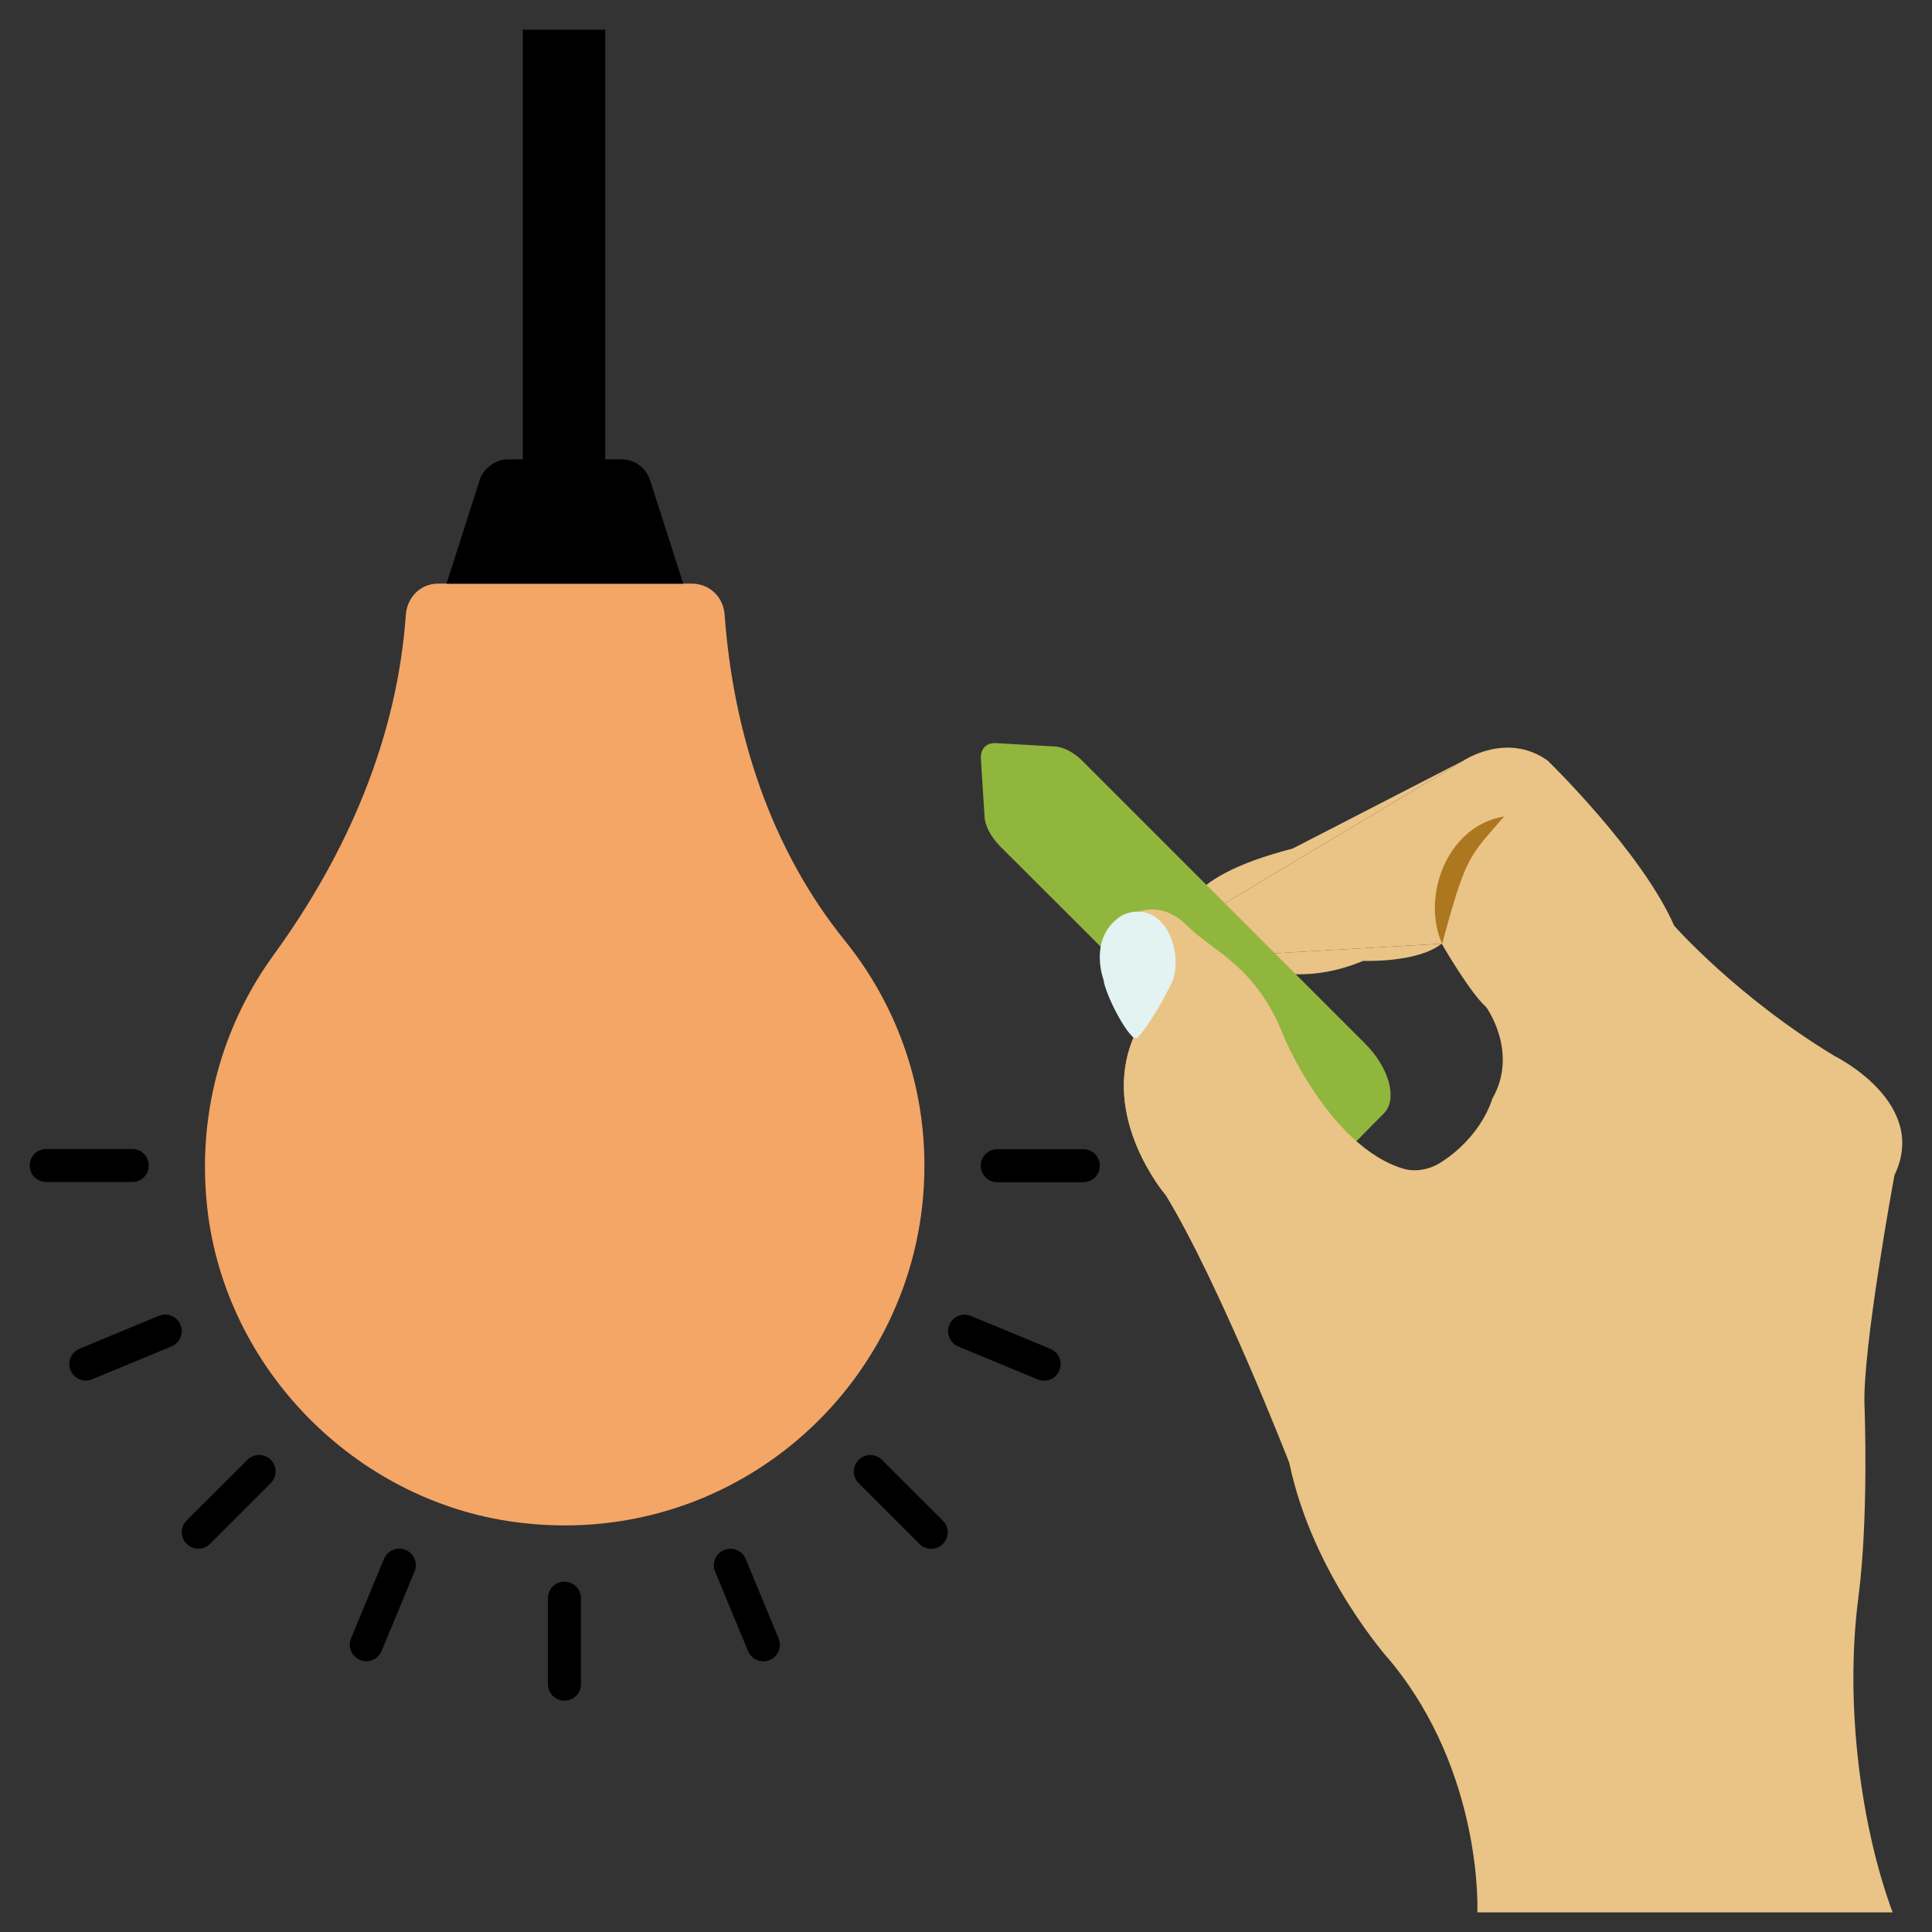 <svg width="65" height="65" viewBox="0 0 65 65" fill="none" xmlns="http://www.w3.org/2000/svg">
<rect x="0" y="0" width="65" height="65" fill="#333333" stroke="none"/>
<path d="M18.989 53.213C18.681 53.213 18.434 53.461 18.434 53.769V56.662C18.434 56.97 18.681 57.218 18.989 57.218C19.297 57.218 19.545 56.97 19.545 56.662V53.769C19.545 53.461 19.297 53.213 18.989 53.213Z" fill="black"/>
<path d="M24.36 52.148C24.077 52.267 23.941 52.593 24.059 52.876L25.167 55.55C25.285 55.833 25.611 55.97 25.895 55.851C26.178 55.733 26.314 55.407 26.196 55.124L25.088 52.449C24.966 52.159 24.637 52.034 24.36 52.148Z" fill="black"/>
<path d="M28.89 49.116C28.671 49.335 28.671 49.686 28.89 49.901L30.936 51.945C31.155 52.163 31.506 52.163 31.721 51.945C31.937 51.726 31.94 51.375 31.721 51.16L29.675 49.116C29.456 48.898 29.105 48.898 28.89 49.116Z" fill="black"/>
<path d="M31.938 44.574C31.82 44.858 31.956 45.184 32.239 45.302L34.913 46.41C35.2 46.528 35.523 46.392 35.641 46.109C35.76 45.825 35.623 45.499 35.34 45.381L32.666 44.273C32.39 44.159 32.06 44.284 31.938 44.574Z" fill="black"/>
<path d="M36.445 38.663H33.552C33.243 38.663 32.996 38.911 32.996 39.219C32.996 39.527 33.243 39.775 33.552 39.775H36.445C36.753 39.775 37 39.527 37 39.219C37 38.911 36.753 38.663 36.445 38.663Z" fill="black"/>
<path d="M4.449 38.657H1.556C1.247 38.657 1 38.904 1 39.212C1 39.521 1.247 39.768 1.556 39.768H4.449C4.757 39.768 5.004 39.521 5.004 39.212C5.004 38.904 4.757 38.657 4.449 38.657Z" fill="black"/>
<path d="M5.345 44.269L2.674 45.377C2.391 45.495 2.254 45.821 2.373 46.104C2.491 46.388 2.817 46.524 3.1 46.406L5.771 45.298C6.054 45.18 6.191 44.853 6.072 44.57C5.95 44.28 5.621 44.154 5.345 44.269Z" fill="black"/>
<path d="M8.325 49.113L6.278 51.157C6.06 51.375 6.06 51.727 6.278 51.942C6.497 52.157 6.848 52.16 7.063 51.942L9.11 49.898C9.329 49.68 9.329 49.328 9.11 49.113C8.891 48.898 8.54 48.895 8.325 49.113Z" fill="black"/>
<path d="M12.918 52.446L11.81 55.12C11.692 55.403 11.828 55.729 12.111 55.847C12.398 55.969 12.721 55.83 12.839 55.546L13.947 52.872C14.065 52.589 13.929 52.263 13.646 52.145C13.37 52.03 13.04 52.155 12.918 52.446Z" fill="black"/>
<path d="M27.804 37.756C28.591 42.609 25.296 47.181 20.444 47.968C15.592 48.756 11.019 45.461 10.232 40.609C9.444 35.756 12.739 31.184 17.592 30.397C22.444 29.609 27.016 32.904 27.804 37.756Z" fill="#FBD187"/>
<path d="M20.363 1H17.59V16.89H20.363V1Z" fill="black"/>
<path d="M31.101 39.222C31.101 36.35 30.101 33.726 28.43 31.654C25.913 28.539 24.67 24.642 24.379 20.681C24.336 20.079 23.867 19.635 23.268 19.635H14.743C14.141 19.635 13.697 20.101 13.654 20.681C13.363 24.822 11.696 28.693 9.227 32.099C7.47 34.501 6.577 37.573 7 40.867C7.714 46.276 12.184 50.635 17.572 51.238C24.892 52.084 31.101 46.362 31.101 39.222Z" fill="#F4A666"/>
<path d="M22.987 19.639L21.875 16.169C21.743 15.746 21.363 15.456 20.918 15.456H17.09C16.667 15.456 16.265 15.746 16.133 16.169L15.021 19.639H22.987Z" fill="black"/>
<path d="M41.29 32.167C42.344 32.719 43.927 33.135 45.865 32.327C45.865 32.327 47.681 32.402 48.502 31.751L41.29 32.167ZM43.497 28.548C39.474 29.578 39.867 30.964 39.928 31.136C39.94 31.136 39.94 31.147 39.94 31.147L49.236 25.59L43.495 28.546L43.497 28.548ZM43.497 28.548C39.474 29.578 39.867 30.964 39.928 31.136C39.94 31.136 39.94 31.147 39.94 31.147L49.236 25.59L43.495 28.546L43.497 28.548ZM45.865 32.325C45.865 32.325 47.681 32.4 48.502 31.749L41.29 32.165C42.344 32.717 43.927 33.133 45.865 32.325Z" fill="#EAC386"/>
<path d="M61.699 35.514C58.437 33.54 56.327 31.147 56.327 31.147C55.235 28.657 52.07 25.59 52.07 25.59C50.697 24.609 49.237 25.59 49.237 25.59L39.941 31.147C39.941 31.147 39.941 31.136 39.929 31.136C38.654 29.91 37.489 31.185 37.489 31.185C36.324 32.841 38.138 34.915 38.138 34.915C36.998 37.613 39.206 40.189 39.206 40.189C41.033 43.181 43.376 49.215 43.376 49.215C44.172 53.017 46.773 55.876 46.773 55.876C49.913 59.678 49.704 64.339 49.704 64.339H63.675C62.646 61.567 62.044 57.446 62.522 53.755C62.877 51.045 62.73 47.315 62.73 47.315C62.644 45.452 63.736 39.54 63.736 39.54C64.926 37.086 61.7 35.516 61.7 35.516L61.699 35.514ZM50.207 36.962C50.207 36.962 49.876 38.212 48.477 39.108C48.072 39.366 47.569 39.452 47.104 39.291C43.756 38.127 43.596 34.153 41.291 32.165L48.503 31.748C48.503 31.748 49.449 33.393 50 33.883C50 33.883 51.104 35.392 50.209 36.962H50.207Z" fill="#EAC386"/>
<path d="M46.552 37.466L45.473 38.558C44.994 39.035 43.929 38.741 43.083 37.895L33.626 28.451C33.332 28.143 33.136 27.776 33.124 27.469L33.002 25.544C32.977 25.189 33.185 24.968 33.554 25.004L35.479 25.114C35.786 25.126 36.153 25.323 36.447 25.63L45.903 35.086C46.749 35.921 47.032 36.988 46.552 37.466Z" fill="#90B63E"/>
<path d="M47.84 39.452C44.98 39.175 43.191 34.874 43.191 34.874C42.278 32.503 40.813 32.016 39.962 31.164L39.942 31.145C38.669 29.89 37.489 31.181 37.489 31.181C36.326 32.843 38.134 34.909 38.134 34.909C37.004 37.58 39.203 40.187 39.203 40.187" fill="#EAC386"/>
<path d="M39.463 32.976C39.463 32.976 38.936 34.13 38.285 34.901C38.04 35.17 37.156 33.381 37.131 32.976C37.131 32.976 36.629 31.664 37.597 30.904C37.597 30.904 37.83 30.683 38.235 30.672C39.289 30.622 39.768 32.069 39.461 32.976H39.463Z" fill="#E2F3F1"/>
<path d="M48.52 31.756C47.817 30.194 48.657 27.794 50.607 27.467C49.423 28.834 49.322 28.773 48.52 31.756Z" fill="#AD771F"/>
</svg>
